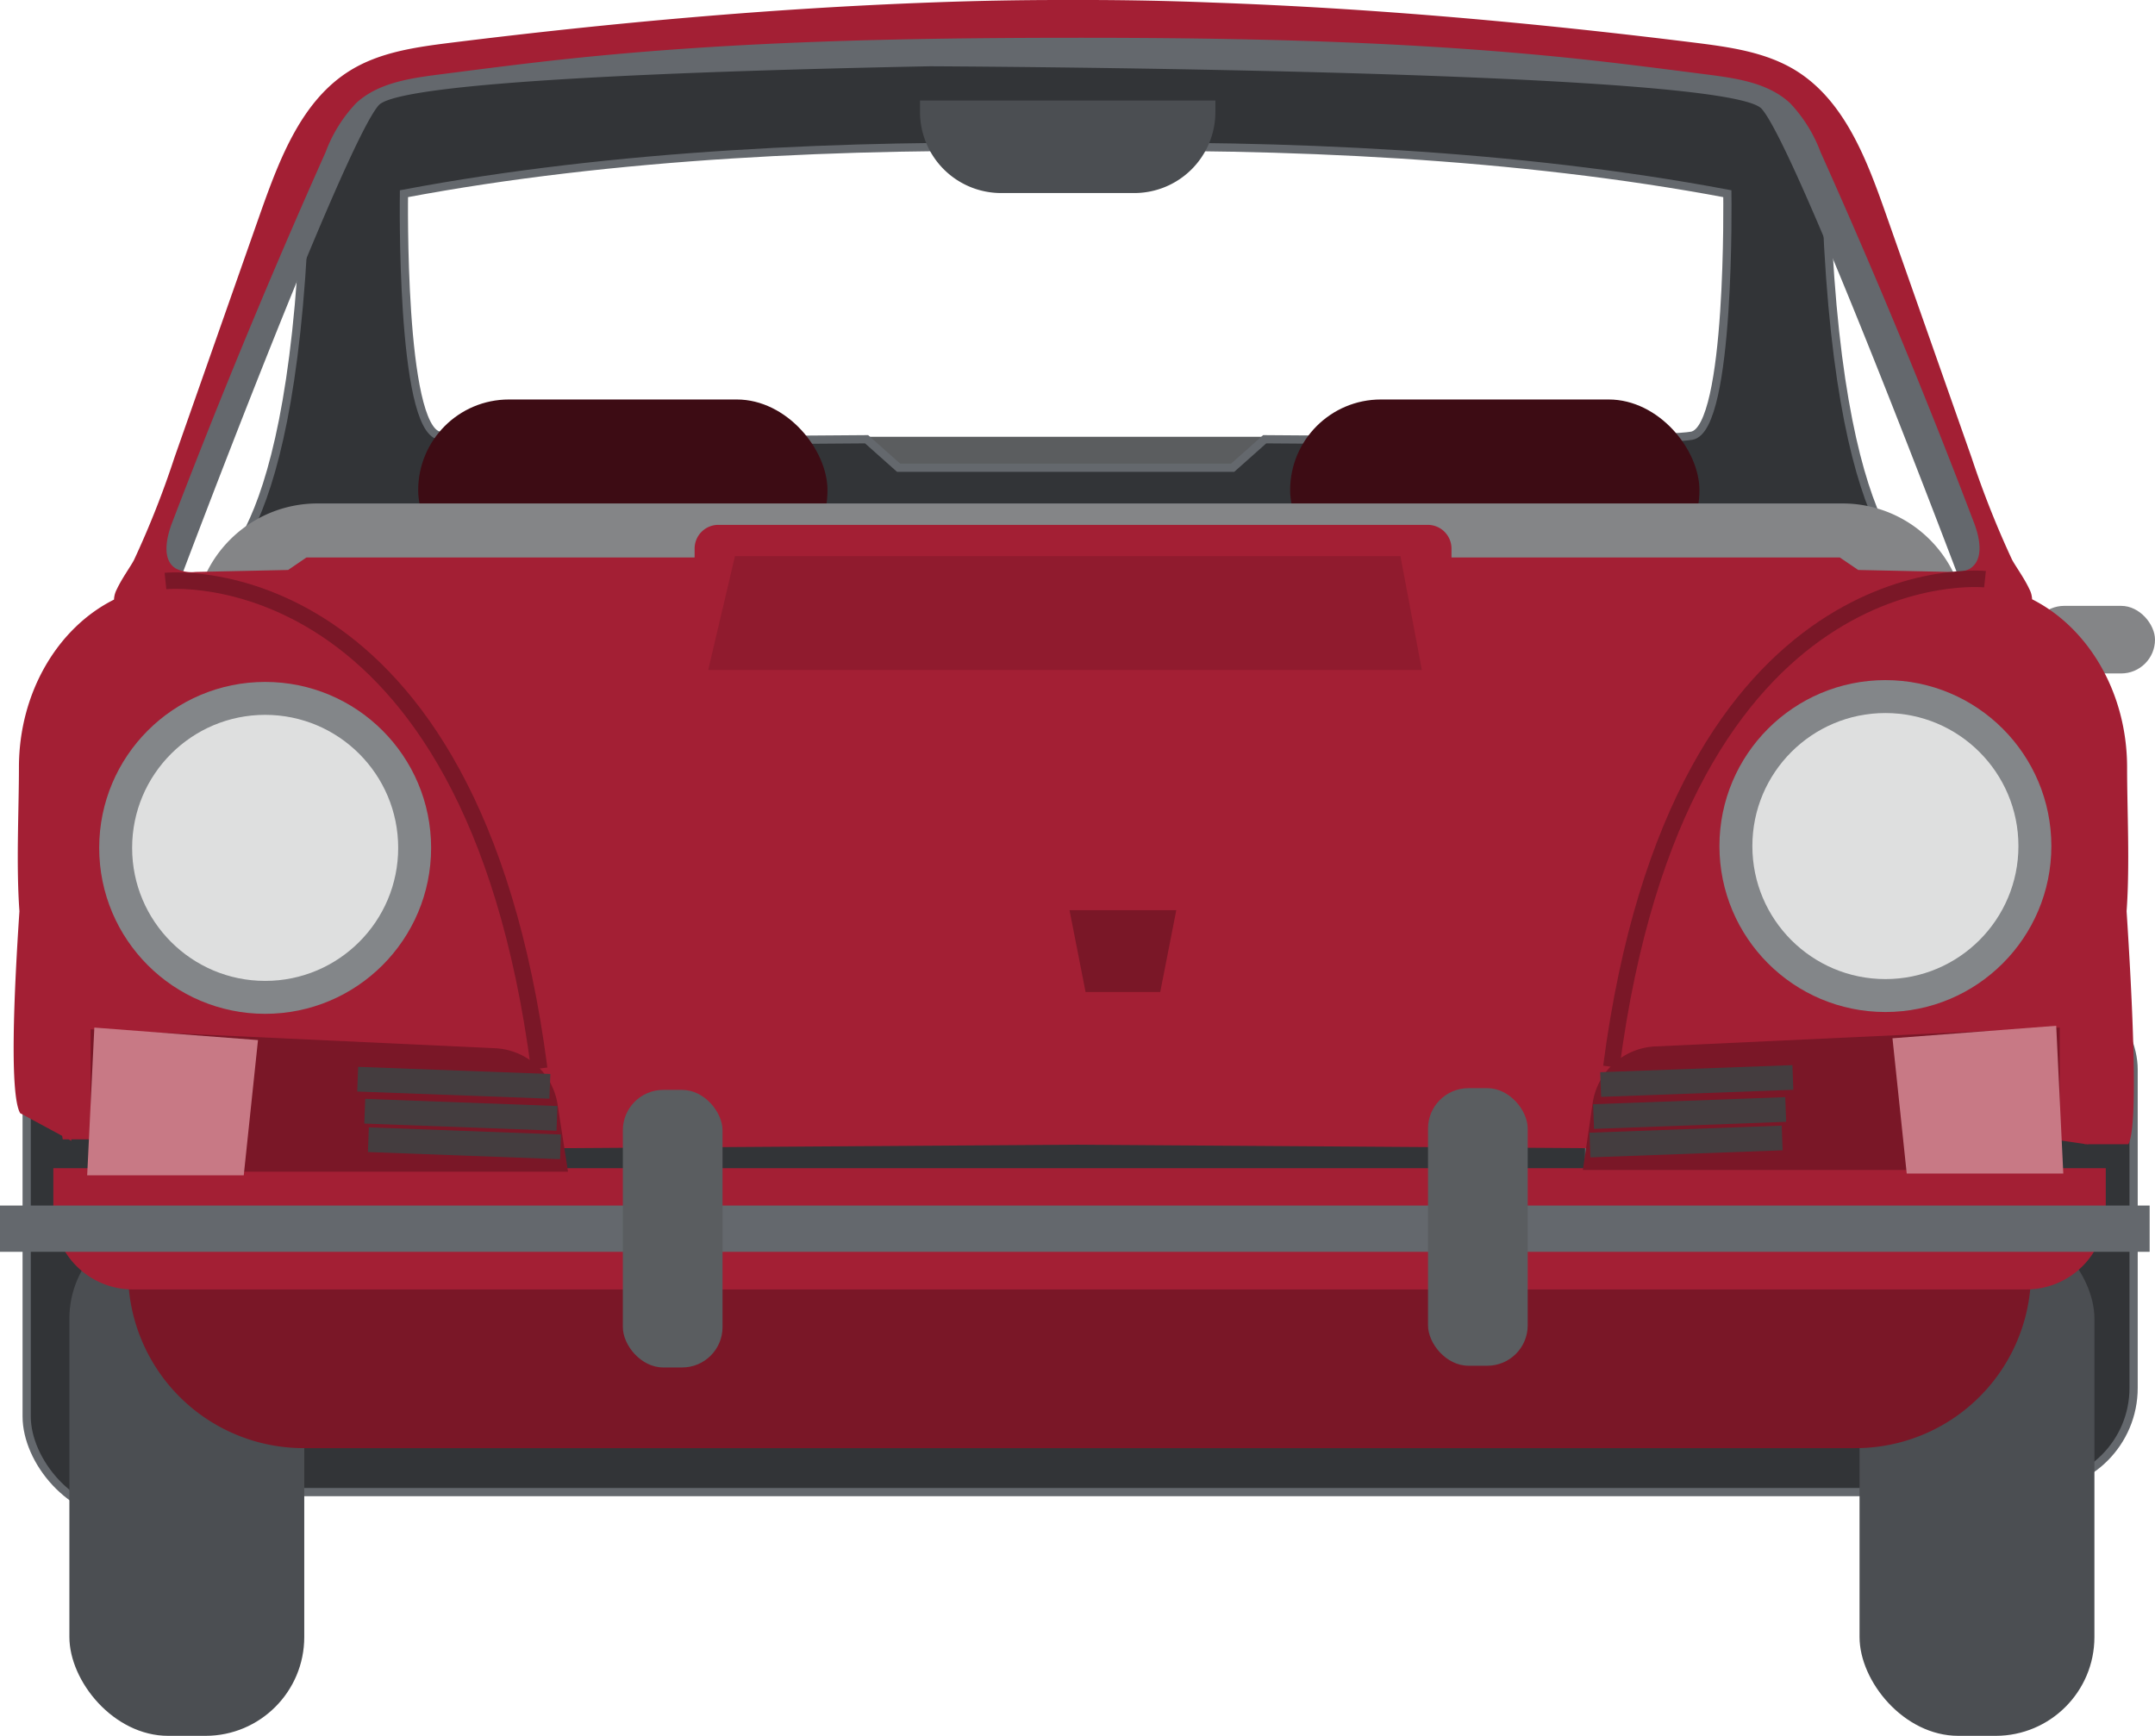 <svg xmlns="http://www.w3.org/2000/svg" viewBox="0 0 261.78 210.87"><defs><style>.cls-1{fill:#323437;stroke:#64686d;}.cls-1,.cls-10,.cls-11,.cls-13{stroke-miterlimit:10;}.cls-2{fill:#4b4e52;}.cls-3{fill:#5b5d5f;}.cls-4{fill:#848587;}.cls-5,.cls-9{fill:#7a1727;}.cls-6{fill:#a31f34;}.cls-7{fill:#3d0c14;}.cls-8{fill:#64686d;}.cls-9{opacity:0.45;}.cls-10{fill:#dedfdf;stroke:#838689;stroke-width:4px;}.cls-11,.cls-13{fill:none;}.cls-11{stroke:#7a1727;stroke-width:2px;}.cls-12{fill:#c87985;}.cls-13{stroke:#443d3f;stroke-width:3px;}.cls-14{fill:#5a5d60;}</style></defs><g id="Layer_2" data-name="Layer 2"><g id="Scene_01" data-name="Scene 01"><rect class="cls-1" x="26.59" y="169.15" width="207.52" height="12.11" rx="6.05"/><rect class="cls-1" x="3.24" y="121.38" width="28.53" height="62.69" rx="12"/><rect class="cls-1" x="230.65" y="117.92" width="28.53" height="62.69" rx="12"/><rect class="cls-2" x="225.89" y="148.18" width="28.53" height="62.69" rx="12"/><rect class="cls-2" x="8.43" y="148.18" width="28.53" height="62.69" rx="12"/><rect class="cls-3" x="84.09" y="53.06" width="80.85" height="7.35" rx="3.67"/><rect class="cls-4" x="246.65" y="73.6" width="15.13" height="8.21" rx="4.11"/><rect class="cls-1" x="61.61" y="132.83" width="131.43" height="15.56"/><path class="cls-5" d="M15.56,154.59H246.72a0,0,0,0,1,0,0v0a21.33,21.33,0,0,1-21.33,21.33H36.89a21.33,21.33,0,0,1-21.33-21.33v0a0,0,0,0,1,0,0Z"/><path class="cls-6" d="M6.48,141.91H255.8a0,0,0,0,1,0,0V147a9.64,9.64,0,0,1-9.64,9.64h-230A9.64,9.64,0,0,1,6.48,147v-5.06a0,0,0,0,1,0,0Z"/><path class="cls-1" d="M129.92,81.63,234,70.22s-10.37-1.29-12.1-44.09L215,9.7l-85.1-3.17v0H129v0L43.88,9.7,37,26.13c-1.72,42.8-12.1,44.09-12.1,44.09L129,81.63v.1l.46,0,.47,0ZM109.16,56.82l-3.89-3.46s-47.12.44-51.88-.43-4.32-29.4-4.32-29.4c25.5-4.81,54-6.05,79.92-5.62v0h.93v0c25.87-.43,54.41.81,79.91,5.62,0,0,.44,28.54-4.32,29.4s-51.88.43-51.88.43l-3.89,3.46H109.16Z"/><rect class="cls-7" x="50.8" y="48.53" width="49.72" height="22.05" rx="11.02"/><rect class="cls-7" x="156.72" y="48.53" width="49.72" height="22.05" rx="11.02"/><rect class="cls-8" y="146.45" width="261.13" height="5.62"/><path class="cls-2" d="M121.61,12.21h16.18a9.85,9.85,0,0,1,9.85,9.85v1.39a0,0,0,0,1,0,0H111.76a0,0,0,0,1,0,0V22.07A9.85,9.85,0,0,1,121.61,12.21Z" transform="translate(259.4 35.66) rotate(180)"/><path class="cls-8" d="M219.81,15a9.15,9.15,0,0,0-4.82-5,25.43,25.43,0,0,0-4.81-1.46c-3.94-.82-27.74-3.95-53-5-.74-.39-6.22.61-8.79.28-3.7-.47-14.9-.32-28.51.15a77.77,77.77,0,0,0-8.24.29l-.2,0C85,5.38,54,7.31,49.79,8.18A25.43,25.43,0,0,0,45,9.64a9.15,9.15,0,0,0-4.82,5l-22.65,55,4.32.86S41.72,17.69,46,12.79C48.59,9.9,84.18,8.62,113,8.05c16.15.09,97.07.76,101,5.17,4.32,4.9,24.21,57.65,24.21,57.65l5.48-1.59Z"/><path class="cls-4" d="M38.6,61.16H223.82a15,15,0,0,1,15,15v0a0,0,0,0,1,0,0H23.56a0,0,0,0,1,0,0v0a15,15,0,0,1,15-15Z"/><path class="cls-6" d="M258.33,110.7c.41-5.74.06-12.23.06-17.47,0-9.15-4.75-17-11.54-20.43a2.91,2.91,0,0,0-.35-1.27c-.6-1.3-1.77-2.91-2.1-3.57a115.66,115.66,0,0,1-4.9-12.37L229,25.74c-2.3-6.53-5-13.57-10.88-17.19-3.63-2.23-8-2.83-12.21-3.36C186.44,2.77,166.85,1,147.23.31v0Q139.45,0,131.66,0H129q-7.78,0-15.58.29v0C93.85,1,74.25,2.77,54.77,5.19c-4.23.53-8.59,1.13-12.21,3.36C36.67,12.17,34,19.21,31.68,25.74L21.19,55.59A111.6,111.6,0,0,1,16.29,68c-.32.66-1.49,2.27-2.09,3.57a2.91,2.91,0,0,0-.35,1.27C7.06,76.23,2.3,84.08,2.3,93.23c0,5.24-.35,11.73.06,17.47C1.67,121,1.17,133,2.45,135.23l6.24,3.37L5.25,123.79l2.37,14.62h3.74L11.1,127l51.3,2.09L67,139.49l63.36-.43,63.36.43,4.59-10.39L249.59,127l-.25,11.4,4.32.63,1.78-15.25L253.22,139h5.32C259.82,136.8,259,121,258.33,110.7Zm-19-41.62a4.33,4.33,0,0,1-2.37.4l-11.23-.24-2.24-1.52H176.32V66.64a2.88,2.88,0,0,0-2.88-2.88H87.26a2.88,2.88,0,0,0-2.88,2.88v1.08H37.23L35,69.24l-11.24.24a4.34,4.34,0,0,1-2.37-.4c-1.72-1-1.22-3.63-.51-5.51q8.72-22.8,18.68-45.1a17.43,17.43,0,0,1,3.71-5.95c2.63-2.43,6.43-3,10-3.46,5.14-.66,10.28-1.33,15.43-1.88C89.15,5,109.75,4.6,130.35,4.59S171.55,5,192,7.18c5.16.55,10.3,1.22,15.44,1.88,3.55.46,7.34,1,10,3.46a17.59,17.59,0,0,1,3.71,5.95q10,22.29,18.67,45.1C240.53,65.45,241,68,239.3,69.08Z"/><polygon class="cls-9" points="172.72 81.39 86.03 81.39 89.28 67.55 170.12 67.55 172.72 81.39"/><polygon class="cls-5" points="140.94 120.51 131.87 120.51 129.92 110.57 142.89 110.57 140.94 120.51"/><circle class="cls-10" cx="32.21" cy="103" r="18.16"/><path class="cls-11" d="M20.1,70.58s37.18-3.89,45.4,59.23"/><path class="cls-5" d="M69,142.34H11V125.05l49.14,2.29a8.06,8.06,0,0,1,7.6,6.88Z"/><polygon class="cls-12" points="11.46 124.83 10.59 142.78 29.61 142.78 31.34 126.35 11.46 124.83"/><line class="cls-13" x1="43.45" y1="131.1" x2="66.8" y2="131.97"/><line class="cls-13" x1="44.31" y1="134.99" x2="67.66" y2="135.86"/><line class="cls-13" x1="44.75" y1="138.45" x2="68.09" y2="139.32"/><rect class="cls-14" x="75.66" y="132.4" width="12.11" height="33.72" rx="4.91"/><circle class="cls-10" cx="229.03" cy="102.78" r="18.16"/><path class="cls-11" d="M241.13,70.36S204,66.47,195.74,129.59"/><path class="cls-5" d="M192.28,142.13h57.93v-17.3l-49.13,2.29a8.06,8.06,0,0,0-7.61,6.88Z"/><polygon class="cls-12" points="249.78 124.61 250.64 142.56 231.62 142.56 229.89 126.13 249.78 124.61"/><line class="cls-13" x1="217.79" y1="130.89" x2="194.44" y2="131.75"/><line class="cls-13" x1="216.92" y1="134.78" x2="193.58" y2="135.64"/><line class="cls-13" x1="216.49" y1="138.24" x2="193.14" y2="139.1"/><rect class="cls-14" x="173.47" y="132.18" width="12.11" height="33.72" rx="4.91" transform="translate(359.05 298.09) rotate(-180)"/></g></g></svg>